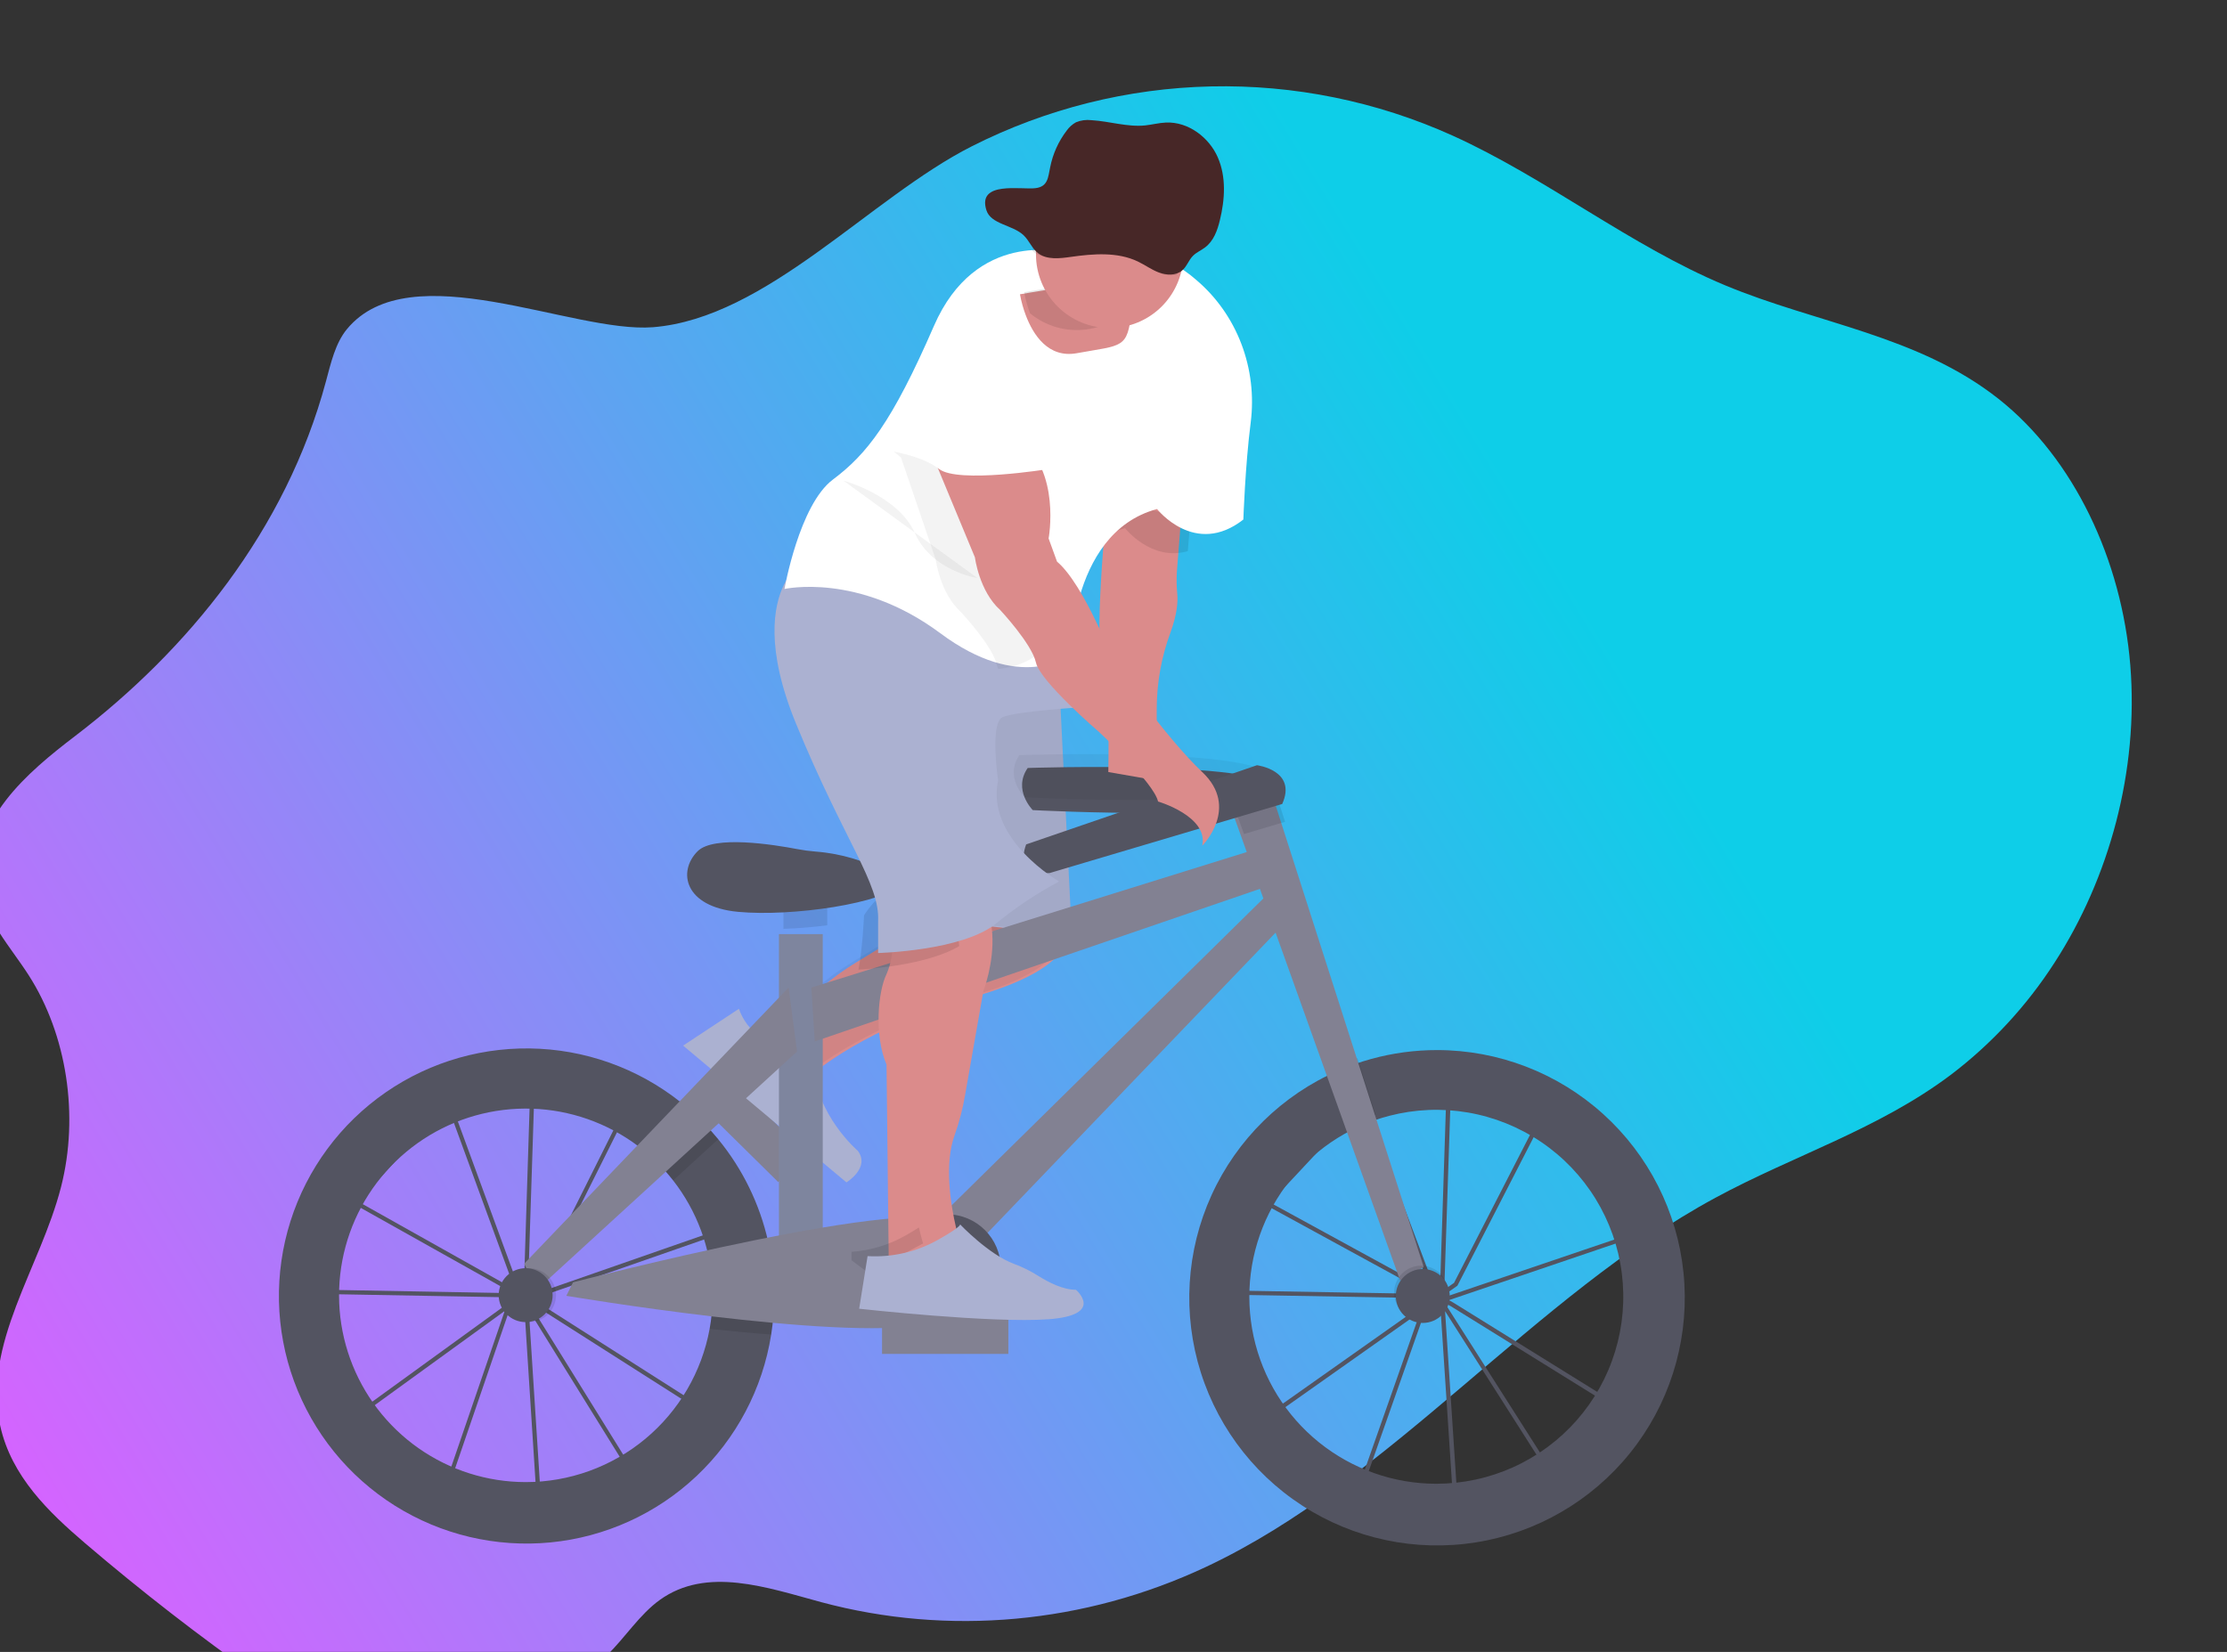 <svg width="1058" height="785" viewBox="0 0 1058 785" fill="none" xmlns="http://www.w3.org/2000/svg">
<rect x="0" y="0" width="1058" height="785" fill="#333333" stroke="none"/>
<g id="undraw_Ride_a_bicycle_2yok 1">
<g clip-path="url(#clip0)">
<path id="Vector" d="M164.802 156.432C159.322 163.082 157.212 172.432 154.852 181.222C135.852 252.062 89.032 309.042 35.712 349.742C13.132 366.982 -14.358 390.102 -9.418 421.012C-6.758 437.612 4.912 449.832 13.582 463.352C31.772 491.662 37.672 530.142 29.002 564.032C19.142 602.592 -8.418 638.572 0.112 677.562C5.372 701.562 23.232 718.642 40.402 733.322C67.189 756.209 94.829 777.649 123.322 797.642C142.422 811.042 162.742 824.082 185.002 825.782C204.602 827.282 223.802 819.832 242.412 812.482C258.672 806.052 275.342 799.362 288.472 786.482C297.042 778.072 303.872 767.222 313.392 760.342C335.752 744.182 364.472 754.422 390.112 761.342C450.612 777.582 515.362 771.652 572.932 744.602C661.242 703.102 728.552 615.952 814.932 569.192C852.072 549.082 892.472 536.602 926.862 510.702C946.237 495.956 962.887 477.938 976.062 457.462C1002.06 417.352 1016.12 366.212 1012.06 316.152C1008 266.092 985.252 217.852 949.522 189.592C911.272 159.342 862.962 153.692 819.442 135.532C774.502 116.772 734.522 84.532 690.012 64.402C653.996 48.159 614.8 40.185 575.3 41.066C535.8 41.947 496.998 51.66 461.742 69.492C413.302 93.992 364.202 151.152 310.252 155.492C271.812 158.492 194.822 120.012 164.802 156.432Z" fill="url(#paint0_linear)"/>
<g id="rightwheel">
<path id="Vector_2" d="M690.627 717.39L684.202 619.504L684.069 619.294L677.582 621.494L647.725 706.292L600.256 673.496L675.889 620.094L675.96 619.884L676.391 619.734L681.267 616.285L601.991 572.981L582.562 593.778L585.641 613.275L676.781 614.855V616.855L583.917 615.235L580.427 593.128L607 564.682L646.74 519.519L647.448 521.389L655.864 512.39L687.209 517.859V516.649L689.262 516.709V518.219L735.817 526.338L692.372 610.976L686.039 615.445V615.945V616.505L786.427 582.43L774.511 673.626L689.324 620.764L686.327 619.124L736.556 698.003L690.627 717.39ZM686.522 623.064L692.526 714.43L733.631 697.053L686.522 623.064ZM603.828 673.496L646.719 703.122L674.78 623.394L603.828 673.496ZM688.318 617.845L690.463 619.014L772.931 670.207L784.015 585.349L688.318 617.845ZM681.031 610.646L683.607 614.695L684.058 614.375L687.137 519.859L656.614 514.52L648.239 523.518L681.031 610.646ZM603.654 571.601L680.466 613.595L679.132 611.466L646.719 525.208L608.539 566.082L603.654 571.601ZM689.221 520.219L686.142 612.895L690.781 609.616L732.769 527.808L689.221 520.219Z" fill="#535461"/>
<path id="Vector_3" d="M682.757 499C672.144 498.988 661.578 500.415 651.347 503.24C646.071 504.695 640.904 506.523 635.887 508.71C609.157 520.297 587.674 541.387 575.594 567.898C563.514 594.41 561.697 624.459 570.492 652.233C579.287 680.008 598.071 703.533 623.209 718.259C648.348 732.984 678.054 737.863 706.582 731.952C735.109 726.04 760.431 709.759 777.648 686.257C794.865 662.755 802.754 633.702 799.789 604.72C796.823 575.738 783.215 548.885 761.595 529.356C739.975 509.828 711.881 499.012 682.747 499H682.757ZM682.357 705.09C662.076 705.082 642.408 698.137 626.62 685.407C610.831 672.678 599.872 654.931 595.562 635.113C591.252 615.295 593.851 594.599 602.928 576.463C612.004 558.326 627.011 543.84 645.457 535.41C650.149 533.262 655.021 531.532 660.017 530.24C672.229 527.07 684.977 526.537 697.411 528.678C709.845 530.818 721.681 535.581 732.13 542.652C742.58 549.722 751.404 558.937 758.015 569.683C764.627 580.429 768.873 592.46 770.473 604.975C772.073 617.49 770.989 630.202 767.293 642.265C763.598 654.329 757.375 665.467 749.04 674.939C740.704 684.41 730.447 691.998 718.951 697.196C707.455 702.395 694.984 705.086 682.367 705.09H682.357Z" fill="#535461"/>
</g>
<g id="leftwheel">
<path id="Vector_4" d="M255.23 716.99L248.96 619.05L248.83 618.84L242.51 621.04L213.43 705.89L167.18 673.1L240.85 619.69L240.92 619.48L241.34 619.33L246.09 615.88L168.85 572.57L149.93 593.37L152.93 612.87L241.75 614.49V616.49L151.27 614.87L147.85 592.73L173.75 564.27L212.5 519.07L213.19 520.94L221.39 511.94L251.85 517.4V516.19L253.85 516.25V517.76L299.21 525.88L256.92 610.49L250.75 614.96V615.46V616.02L348.55 581.94L336.94 673.15L253.94 620.28L251.02 618.64L299.96 697.52L255.23 716.99ZM251.23 622.65L257.08 714.03L297.13 696.65L251.23 622.65ZM170.65 673.08L212.44 702.71L239.78 622.97L170.65 673.08ZM252.97 617.42L255.06 618.59L335.41 669.79L346.21 584.92L252.97 617.42ZM245.87 610.22L248.38 614.27L248.82 613.95L251.82 519.42L222.08 514.1L213.92 523.1L245.87 610.22ZM170.45 571.16L245.29 613.16L243.99 611.03L212.41 524.76L175.22 565.63L170.45 571.16ZM253.85 519.77L250.85 612.49L255.37 609.21L296.28 527.39L253.85 519.77Z" fill="#535461"/>
<path id="Vector_5" d="M364.92 589.95C360.91 572.131 352.79 555.495 341.21 541.37C336.911 536.121 332.171 531.25 327.04 526.81C307.314 509.779 282.491 499.779 256.467 498.381C230.443 496.983 204.692 504.265 183.254 519.085C161.816 533.904 145.906 555.422 138.02 580.262C130.134 605.102 130.719 631.857 139.683 656.328C148.647 680.799 165.482 701.601 187.547 715.47C209.612 729.339 235.657 735.488 261.595 732.954C287.533 730.42 311.895 719.345 330.858 701.468C349.822 683.591 362.312 659.923 366.37 634.18C367.314 628.119 367.789 621.994 367.79 615.86C367.797 607.144 366.834 598.454 364.92 589.95ZM249.73 704.3C231.498 704.281 213.714 698.647 198.797 688.164C183.879 677.682 172.552 662.859 166.356 645.712C160.16 628.565 159.395 609.926 164.165 592.329C168.935 574.732 179.009 559.031 193.018 547.361C207.026 535.692 224.288 528.619 242.457 527.106C260.627 525.593 278.821 529.712 294.567 538.904C310.312 548.096 322.845 561.914 330.46 578.48C338.076 595.045 340.405 613.554 337.13 631.49C333.38 651.933 322.58 670.414 306.611 683.718C290.642 697.021 270.514 704.304 249.73 704.3V704.3Z" fill="#535461"/>
</g>
<g id="man-bike">
<path id="Vector_6" d="M383.06 548.194L340.353 506.05L327.007 519.574L369.714 561.718L383.06 548.194Z" fill="#828192"/>
<path id="Vector_7" d="M354.48 491.99C354.48 491.99 379.27 478.91 388.85 470.49C394.617 465.444 400.818 460.917 407.38 456.96L438.48 438.03L503.48 433.03L506.48 444.03C506.48 444.03 511.48 460.03 461.48 474.03C411.48 488.03 386.48 510.03 386.48 510.03C386.48 510.03 354.48 520.99 354.48 491.99Z" fill="#DB8B8B"/>
<path id="Vector_8" opacity="0.1" d="M389.13 507.86C387.36 509.21 386.48 509.99 386.48 509.99C386.48 509.99 354.48 520.99 354.48 491.99C354.48 491.99 356.03 491.17 358.48 489.8C360.955 493.831 364.423 497.16 368.551 499.469C372.679 501.778 377.33 502.99 382.06 502.99H385.45L389.13 507.86Z" fill="black"/>
<path id="Vector_9" opacity="0.05" d="M503.54 449.55C500.76 455.44 491.17 465.12 459.48 473.99C418.87 485.36 394.75 501.99 387.13 507.86C385.36 509.21 384.48 509.99 384.48 509.99C384.48 509.99 352.48 520.99 352.48 491.99C352.48 491.99 354.03 491.17 356.48 489.8C363.91 485.73 379.64 476.8 386.82 470.45C392.586 465.403 398.787 460.875 405.35 456.92L436.45 437.99L448.03 437.1L501.45 432.99L504.45 443.99C504.45 443.99 505.15 446.14 503.54 449.55Z" fill="black"/>
<path id="Vector_10" d="M351.04 479.381L324.54 496.881L402.14 561.881C402.14 561.881 413.54 554.881 407.54 546.881C407.54 546.881 387.54 529.881 386.54 505.881L380.54 497.881H377.15C371.418 497.882 365.827 496.102 361.149 492.788C356.472 489.474 352.94 484.789 351.04 479.381V479.381Z" fill="#ABB1D1"/>
<path id="Vector_11" opacity="0.1" d="M505.54 449.55C489.54 441.82 450.48 440.99 450.48 440.99L450.06 437.1L503.48 432.99L506.48 443.99C506.48 443.99 507.15 446.14 505.54 449.55Z" fill="black"/>
<path id="Vector_12" d="M450.48 438.99C450.48 438.99 497.48 439.99 509.48 449.99L503.48 328.99H438.48L450.48 438.99Z" fill="#ABB1D1"/>
<path id="Vector_13" opacity="0.05" d="M450.48 438.49C450.48 438.49 497.48 439.49 509.48 449.49L503.48 328.49H438.48L450.48 438.49Z" fill="black"/>
<path id="Vector_14" d="M488.24 364.95C488.24 364.95 605.89 360.95 608.29 376.16C610.69 391.37 490.64 384.96 490.64 384.96C490.64 384.96 481.04 375.35 488.24 364.95Z" fill="#535461"/>
<path id="Vector_15" opacity="0.05" d="M484.3 358.841C484.3 358.841 601.95 354.841 604.35 370.051C606.75 385.261 486.7 378.851 486.7 378.851C486.7 378.851 477.1 369.241 484.3 358.841Z" fill="black"/>
<path id="Vector_16" d="M390.87 443.891H370.06V624.771H390.87V443.891Z" fill="#7E859E"/>
<path id="Vector_17" opacity="0.1" d="M393 425.77V439.7C386.08 440.6 379 441.17 372.19 441.39V425.77H393Z" fill="black"/>
<path id="Vector_18" d="M387.5 404.671C384.58 404.445 381.676 404.054 378.8 403.501C367.52 401.341 339.08 396.811 331.43 404.501C321.83 414.101 325.03 430.911 350.64 433.311C376.25 435.711 420.27 429.311 429.08 419.701C429.08 419.661 413.15 406.641 387.5 404.671Z" fill="#535461"/>
<path id="Vector_19" d="M385.46 469.291L603.96 401.261L611.16 418.071L387.06 494.901L385.46 469.291Z" fill="#828192"/>
<path id="Vector_20" d="M448.29 576.541L605.96 421.271L614.76 434.071L464.29 590.941L448.29 576.541Z" fill="#828192"/>
<path id="Vector_21" opacity="0.1" d="M653.58 529.85C648.584 531.142 643.712 532.872 639.02 535.02L629.46 508.31C634.477 506.123 639.644 504.295 644.92 502.84L653.58 529.85Z" fill="black"/>
<path id="Vector_22" d="M676.39 602.151L665.19 608.551L587.05 390.221L583.55 380.451L601.96 370.041L606.57 384.421L676.39 602.151Z" fill="#828192"/>
<path id="Vector_23" opacity="0.1" d="M610.51 390.53L590.99 396.33L587.49 386.56L605.9 376.15L610.51 390.53Z" fill="black"/>
<path id="Vector_24" d="M487.5 401.261L597.15 363.641C597.15 363.641 616.36 366.041 609.15 382.051L498.71 414.861C498.71 414.861 481.91 416.461 487.5 401.261Z" fill="#535461"/>
<path id="Vector_25" opacity="0.1" d="M367.79 615.86C367.789 621.994 367.314 628.119 366.37 634.18C356.77 633.49 346.85 632.49 337.13 631.49C339.289 619.599 339.021 607.394 336.34 595.61C345.81 593.61 355.48 591.7 364.92 589.97C366.833 598.467 367.795 607.15 367.79 615.86V615.86Z" fill="black"/>
<path id="Vector_26" opacity="0.1" d="M393 585.38V606.65H372.19V588.65C379.39 587.4 386.39 586.29 393 585.38Z" fill="black"/>
<path id="Vector_27" d="M272.23 609.381C272.23 609.381 440.31 565.381 453.91 582.171C467.51 598.961 481.92 621.381 439.54 629.381C397.16 637.381 269.06 615.771 269.06 615.771L272.23 609.381Z" fill="#828192"/>
<path id="Vector_28" opacity="0.1" d="M341.21 541.37L319.85 560.92C316.067 556.064 311.791 551.614 307.09 547.64L327.03 526.81C332.164 531.249 336.908 536.12 341.21 541.37V541.37Z" fill="black"/>
<path id="Vector_29" d="M249 600.551L374.65 469.291L378.66 499.701L255.4 612.551L249 600.551Z" fill="#828192"/>
<path id="Vector_30" opacity="0.1" d="M251.34 628.27C258.415 628.27 264.15 622.535 264.15 615.46C264.15 608.385 258.415 602.65 251.34 602.65C244.265 602.65 238.53 608.385 238.53 615.46C238.53 622.535 244.265 628.27 251.34 628.27Z" fill="black"/>
<path id="Vector_31" d="M249.73 628.27C256.805 628.27 262.54 622.535 262.54 615.46C262.54 608.385 256.805 602.65 249.73 602.65C242.655 602.65 236.92 608.385 236.92 615.46C236.92 622.535 242.655 628.27 249.73 628.27Z" fill="#535461"/>
<path id="Vector_32" opacity="0.1" d="M675.13 627.07C682.205 627.07 687.94 621.335 687.94 614.26C687.94 607.185 682.205 601.45 675.13 601.45C668.055 601.45 662.32 607.185 662.32 614.26C662.32 621.335 668.055 627.07 675.13 627.07Z" fill="black"/>
<path id="Vector_33" d="M675.93 628.67C683.005 628.67 688.74 622.935 688.74 615.86C688.74 608.785 683.005 603.05 675.93 603.05C668.855 603.05 663.12 608.785 663.12 615.86C663.12 622.935 668.855 628.67 675.93 628.67Z" fill="#535461"/>
<path id="Vector_34" opacity="0.1" d="M448.22 628.27C462.364 628.27 473.83 616.804 473.83 602.66C473.83 588.516 462.364 577.05 448.22 577.05C434.076 577.05 422.61 588.516 422.61 602.66C422.61 616.804 434.076 628.27 448.22 628.27Z" fill="black"/>
<path id="Vector_35" d="M449.83 628.27C463.974 628.27 475.44 616.804 475.44 602.66C475.44 588.516 463.974 577.05 449.83 577.05C435.686 577.05 424.22 588.516 424.22 602.66C424.22 616.804 435.686 628.27 449.83 628.27Z" fill="#535461"/>
<path id="Vector_36" d="M442.992 600.736L442.984 600.742C439.977 602.991 439.362 607.253 441.611 610.26L461.937 637.441C464.186 640.448 468.448 641.063 471.455 638.814L471.463 638.808C474.471 636.559 475.085 632.297 472.836 629.29L452.51 602.109C450.261 599.102 446 598.487 442.992 600.736Z" fill="#6C63FF"/>
<path id="Vector_37" d="M561.54 240.881L559.16 270.991C558.886 274.805 558.936 278.635 559.31 282.441C559.62 285.811 559.31 291.711 556.01 300.711C551.773 312.208 549.583 324.358 549.54 336.611V370.881L526.54 366.881C526.54 366.881 527.54 318.881 523.54 310.881C519.54 302.881 526.54 231.881 526.54 231.881L561.54 240.881Z" fill="#DB8B8B"/>
<path id="Vector_38" d="M467.19 470.881L458.54 520.081C457.449 526.65 455.776 533.109 453.54 539.381C448.47 553.241 451.71 572.671 454.17 583.271C455.26 587.951 456.17 590.911 456.17 590.911L430.17 604.911L422.17 598.911V594.911L421.17 505.911C415.17 491.911 417.17 470.911 421.17 462.911C422.307 460.282 423.107 457.52 423.55 454.691C425.55 443.971 426.17 428.911 426.17 428.911C426.17 428.911 442.17 401.911 461.17 419.911C468.17 426.541 470.83 435.211 471.39 443.511C472.37 457.721 467.19 470.881 467.19 470.881Z" fill="#DB8B8B"/>
<path id="Vector_39" opacity="0.1" d="M455.7 449.59C441.83 457.83 417.7 460.16 407.86 460.77C409.86 450.05 410.48 434.99 410.48 434.99C410.48 434.99 426.48 407.99 445.48 425.99C452.48 432.62 455.14 441.29 455.7 449.59Z" fill="black"/>
<path id="Vector_40" d="M503.17 418.881C492.536 424.544 482.487 431.243 473.17 438.881C457.17 451.881 417.17 452.881 417.17 452.881V437.881C418.17 419.881 401.17 399.881 378.17 343.881C363.48 308.121 367.55 287.881 372.41 277.881C375.17 272.231 378.17 269.881 378.17 269.881L503.17 293.881L507.64 307.281L517.17 335.881C517.17 335.881 482.17 337.881 476.17 340.881C470.17 343.881 474.17 370.881 474.17 370.881C468.17 398.881 503.17 418.881 503.17 418.881Z" fill="#ABB1D1"/>
<path id="Vector_41" opacity="0.1" d="M565.48 246.99L564.3 261.91C546.9 266.91 534.48 250.99 534.48 250.99C532.665 251.477 530.882 252.074 529.14 252.78C529.89 244.03 530.48 237.99 530.48 237.99L565.48 246.99Z" fill="black"/>
<path id="Vector_42" d="M594.17 200.891C591.56 221.241 590.69 246.891 590.69 246.891C567.69 264.891 549.69 241.891 549.69 241.891C527.97 247.721 517.76 266.731 512.95 283.321C510.374 292.295 508.942 301.558 508.69 310.891C508.69 310.891 502.61 315.891 491.41 316.891C480.82 317.781 465.64 315.021 446.69 300.891C407.69 271.891 372.69 279.891 372.69 279.891C372.69 279.891 379.69 239.891 395.69 227.891C411.69 215.891 423.69 200.891 443.69 154.891C463.69 108.891 504.69 119.891 504.69 119.891C504.69 119.891 506.69 110.891 543.69 119.891C552.702 122.253 561.044 126.672 568.06 132.801C587.85 149.441 597.45 175.251 594.17 200.891Z" fill="white"/>
<path id="Vector_43" d="M537.91 143.381C537.86 144.711 537.75 146.191 537.57 147.841C535.57 165.841 533.57 163.841 511.57 167.841C497.89 170.331 490.78 158.901 487.36 149.901C486.122 146.641 485.188 143.273 484.57 139.841L532.57 131.841C532.57 131.841 538.32 130.231 537.91 143.381Z" fill="#DB8B8B"/>
<path id="Vector_44" opacity="0.05" d="M495.8 284.311C493.224 293.285 491.792 302.548 491.54 311.881C491.54 311.881 485.46 316.881 474.26 317.881C473.944 317.244 473.703 316.573 473.54 315.881C471.54 306.881 456.54 290.881 456.54 290.881C446.54 281.881 444.54 265.881 444.54 265.881L428.04 217.381L422.54 212.881C422.54 212.881 445.54 194.881 465.54 209.881C485.54 224.881 479.54 256.881 479.54 256.881L483.54 267.881C487.69 271.381 491.91 277.551 495.8 284.311Z" fill="black"/>
<path id="Vector_45" d="M441.17 211.881L463.17 264.881C463.17 264.881 465.17 280.881 475.17 289.881C475.17 289.881 490.17 305.881 492.17 314.881C494.17 323.881 522.17 347.881 522.17 347.881C522.17 347.881 548.17 371.881 550.17 380.881C550.17 380.881 574.17 387.881 571.17 401.881C571.17 401.881 589.17 383.881 571.17 366.881C553.17 349.881 529.17 314.881 529.17 314.881C529.17 314.881 515.17 277.881 502.17 266.881L498.17 255.881C498.17 255.881 504.17 223.881 484.17 208.881C464.17 193.881 441.17 211.881 441.17 211.881Z" fill="#DB8B8B"/>
<path id="Vector_46" opacity="0.1" d="M438.54 590.881L412.54 604.881L404.54 598.881V594.881C413.524 594.243 422.253 591.609 430.09 587.171C432.49 585.811 434.75 584.471 436.56 583.291C437.61 587.921 438.54 590.881 438.54 590.881Z" fill="black"/>
<path id="Vector_47" d="M484.17 167.881L498.17 222.881C498.17 222.881 455.17 229.881 446.17 222.881C437.17 215.881 420.17 213.881 420.17 213.881C420.17 213.881 438.17 161.881 448.17 155.881C458.17 149.881 484.17 167.881 484.17 167.881Z" fill="white"/>
<path id="Vector_48" opacity="0.1" d="M539.91 142.381C537.109 146.247 533.547 149.499 529.443 151.938C525.338 154.376 520.778 155.949 516.043 156.56C511.308 157.171 506.499 156.806 501.91 155.489C497.321 154.172 493.05 151.93 489.36 148.901C488.122 145.641 487.188 142.273 486.57 138.841L534.57 130.841C534.57 130.841 540.32 129.231 539.91 142.381Z" fill="black"/>
<path id="Vector_49" d="M562.17 120.881C562.17 130.163 558.483 139.066 551.919 145.63C545.355 152.193 536.453 155.881 527.17 155.881C517.887 155.881 508.985 152.193 502.421 145.63C495.858 139.066 492.17 130.163 492.17 120.881C492.17 120.301 492.17 119.721 492.17 119.141C492.401 109.858 496.31 101.048 503.036 94.647C509.763 88.246 518.757 84.78 528.04 85.011C537.323 85.242 546.133 89.15 552.534 95.877C558.935 102.604 562.401 111.598 562.17 120.881V120.881Z" fill="#DB8B8B"/>
<path id="Vector_50" opacity="0.05" d="M400.67 228.381C400.67 228.381 426.67 235.381 434.67 253.381C442.67 271.381 464.31 274.671 464.31 274.671" fill="black"/>
<path id="Vector_51" d="M479.04 624.381H419.04V643.381H479.04V624.381Z" fill="#828192"/>
<path id="Vector_52" d="M445.68 589.121C451.05 586.121 455.76 583.121 456.17 581.881C456.17 581.881 469.72 596.181 481.79 600.621C485.848 602.12 489.734 604.051 493.38 606.381C498.16 609.381 504.98 612.911 511.17 612.911C511.17 612.911 525.17 624.911 498.17 626.911C471.17 628.911 408.17 621.911 408.17 621.911L412.17 596.911C423.857 597.596 435.494 594.891 445.68 589.121Z" fill="#ABB1D1"/>
</g>
<g id="hat">
<path id="Vector_53" opacity="0.1" d="M560.48 120.99C560.483 124.216 560.039 127.426 559.16 130.53C556.455 131.12 553.633 130.861 551.08 129.79C547.34 128.32 544.13 125.79 540.54 123.97C530.43 118.85 518.4 119.86 507.2 121.55C501.64 122.39 495.33 123.17 490.96 119.63C490.81 119.511 490.666 119.385 490.53 119.25C490.761 109.967 494.67 101.157 501.396 94.756C508.123 88.356 517.117 84.889 526.4 85.12C535.683 85.351 544.493 89.26 550.894 95.987C557.295 102.713 560.761 111.707 560.53 120.99H560.48Z" fill="black"/>
<path id="Vector_54" d="M468.624 99.927C470.754 106.607 480.984 106.817 486.234 111.737C488.964 114.297 490.234 118.077 493.234 120.357C497.404 123.537 503.424 122.837 508.734 122.077C519.424 120.557 530.904 119.647 540.544 124.257C543.964 125.887 547.034 128.167 550.604 129.497C554.174 130.827 558.604 130.987 561.504 128.627C563.824 126.737 564.674 123.627 566.774 121.547C568.404 119.907 570.674 118.987 572.534 117.547C576.614 114.467 578.374 109.447 579.534 104.647C581.934 94.767 582.624 84.117 578.534 74.747C574.444 65.377 564.604 57.747 553.864 58.237C550.574 58.387 547.364 59.237 544.084 59.597C535.534 60.467 527.084 57.597 518.504 57.107C516.015 56.804 513.49 57.148 511.174 58.107C509.427 59.078 507.92 60.427 506.764 62.057C502.836 67.202 500.146 73.184 498.904 79.537C497.904 84.327 497.854 88.667 491.984 89.407C485.314 90.287 464.114 85.797 468.624 99.927Z" fill="#472727"/>
</g>
</g>
</g>
<defs>
<linearGradient id="paint0_linear" x1="-10" y1="684.5" x2="870" y2="149.5" gradientUnits="userSpaceOnUse">
<stop stop-color="#D663FF"/>
<stop offset="0.833" stop-color="#0ECEE8"/>
</linearGradient>
<clipPath id="clip0">
<rect width="1057.7" height="784.98" fill="white"/>
</clipPath>
</defs>
</svg>
